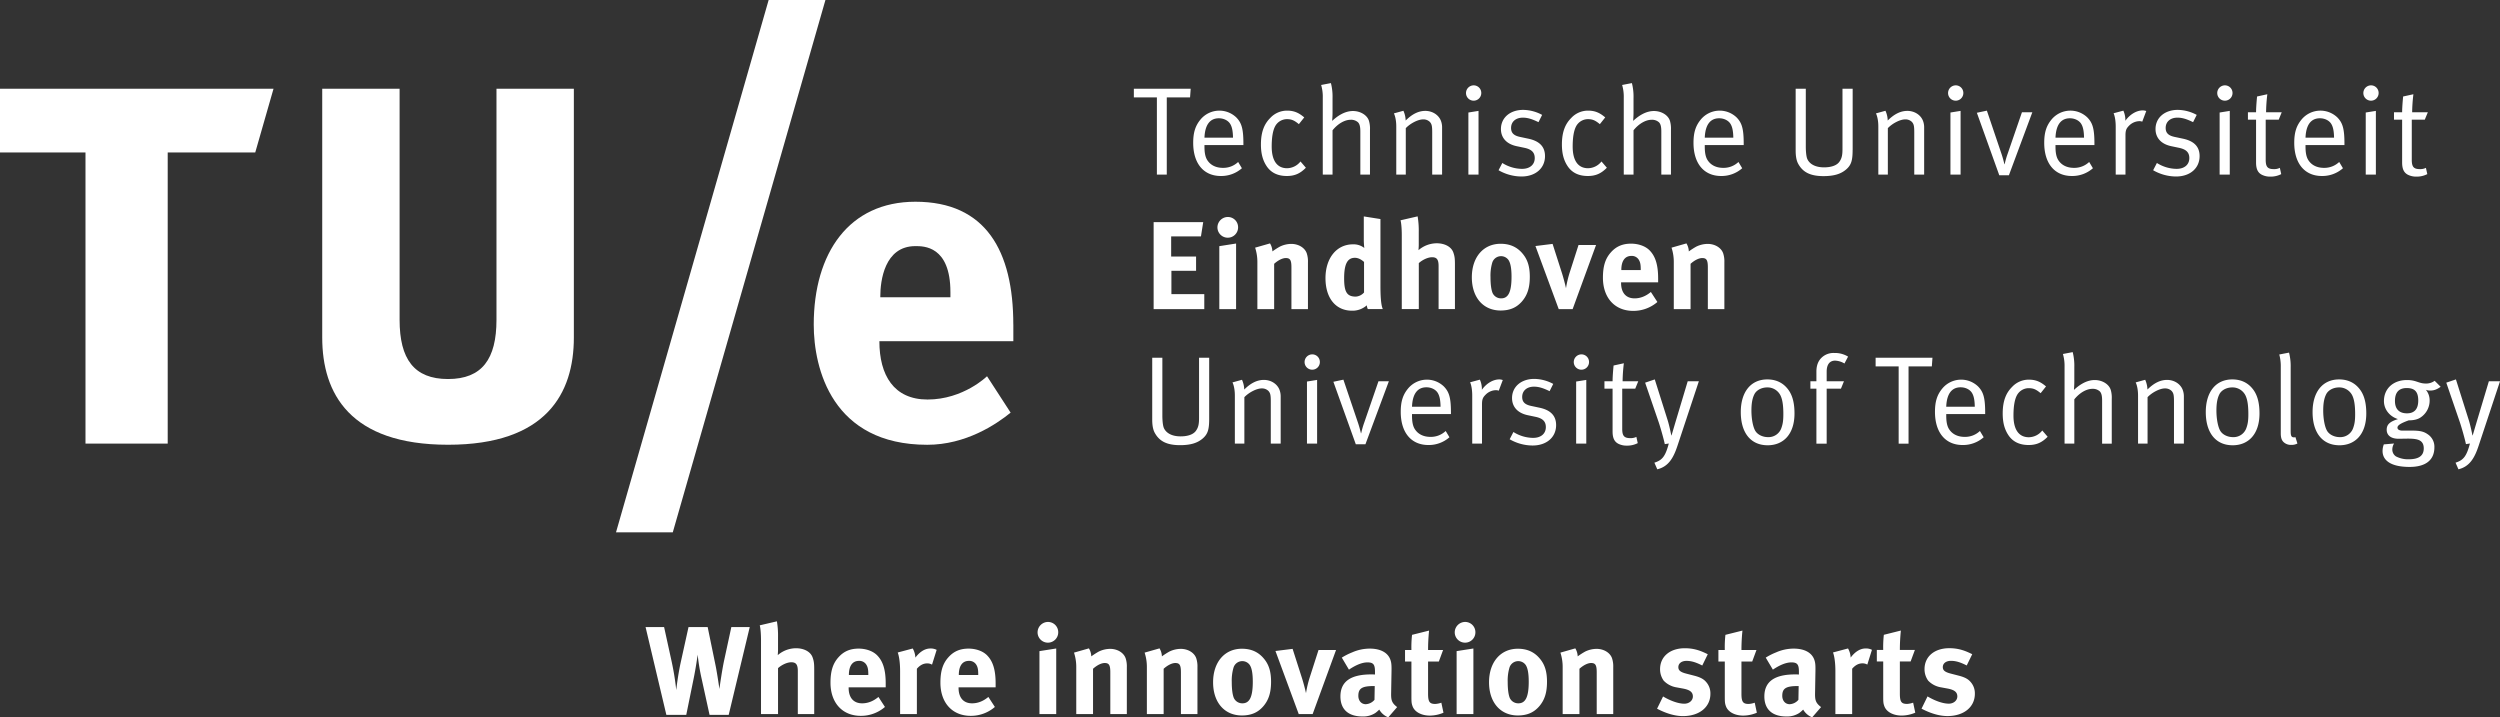 <svg id="Layer_1" data-name="Layer 1" xmlns="http://www.w3.org/2000/svg" viewBox="0 0 1996.8 572.93"><rect x="0" y="0" width="1996.8" height="572.93" fill="#333333" stroke="none"/><title>Eindhoven_University_of_Technology_logo</title><polygon points="218.47 70.87 0 70.87 0 121.78 68.28 121.78 68.28 354.33 133.95 354.33 133.95 121.78 203.87 121.78 218.47 70.87" style="fill:#fff"/><path d="M394.23,426.27c78.55,0,100.49-41.13,100.49-85.62V141.91h-61.8V326.48c0,31.3-11.52,47.3-38.69,47.3s-38.69-16-38.69-47.3V141.91h-61.8V340.65c0,44.49,21.94,85.62,100.49,85.62" transform="translate(-36.37 -71.04)" style="fill:#fff"/><path d="M795.49,308.45h-56v-.72c0-12.08,3.18-40.11,28-40.11,6.55,0,28-.3,28,36.77v4.05Zm50.23,21.85c0-58.91-22-98.13-78.22-98.13-53,0-81.18,40.88-81.18,98.13,0,35.17,14.72,96,90.68,96,30.81,0,55-16.27,66.58-25.67l-18.85-29.08s-18.79,18.6-47.54,18.6c-27,0-38.44-19.54-38.44-46.56h107V330.29Z" transform="translate(-36.37 -71.04)" style="fill:#fff"/><polygon points="537.36 425.2 659.29 0 613.93 0 492.01 425.2 537.36 425.2" style="fill:#fff"/><path d="M1975.53,160.71H1963a134.2,134.2,0,0,1,1-14.4l-8.2,1.8s-.8,7.8-.8,12.6h-6.5v5.9h6.5v34.2c0,5,1.3,8.2,4.8,9.9a14.49,14.49,0,0,0,6.5,1.4,18.45,18.45,0,0,0,8.8-2l-1.1-5a9.92,9.92,0,0,1-4.9,1c-4.9,0-6.4-1.9-6.4-7.4v-32.1h10.4Zm-39.3-15.4a6.06,6.06,0,0,0-6.1-6.1,6.15,6.15,0,0,0-6.1,6.2,6.1,6.1,0,0,0,12.2-.1m-2.2,65.2v-50.9l-8.1,1.3v49.6h8.1Zm-33.4-29.5h-22.8c.4-10.3,4.4-15.5,11.5-15.5,3.8,0,7.3,1.7,9,4.4,1.5,2.4,2.2,5.7,2.3,11.1m8.3,5.9v-1.1c0-11.9-1.4-16.6-5.7-21a19.55,19.55,0,0,0-28.4,1.5c-4.2,5-6,10.4-6,18.8,0,16.5,8.3,26.5,22.1,26.5a24.87,24.87,0,0,0,16.8-6.2l-3-5a17.14,17.14,0,0,1-12.2,4.7c-5,0-9.6-1.8-12.4-6.1-1.7-2.6-2.3-6.2-2.3-10.9v-1.2Zm-50.1-26.2h-12.5a134.2,134.2,0,0,1,1-14.4l-8.2,1.8s-.8,7.8-.8,12.6h-6.5v5.9h6.5v34.2c0,5,1.3,8.2,4.8,9.9a14.49,14.49,0,0,0,6.5,1.4,18.45,18.45,0,0,0,8.8-2l-1.1-5a9.93,9.93,0,0,1-4.9,1c-4.9,0-6.4-1.9-6.4-7.4v-32.1h10.4Zm-39.3-15.4a6.06,6.06,0,0,0-6.1-6.1,6.15,6.15,0,0,0-6.1,6.2,6.1,6.1,0,0,0,12.2-.1m-2.2,65.2v-50.9l-8.1,1.3v49.6h8.1Zm-24.1-14.8c0-7.4-4.3-12-13.3-13.9l-6.6-1.4c-5.3-1.1-7.2-3.4-7.2-7.2,0-4.9,3.7-8.2,9.4-8.2,4.4,0,8.1,1.5,12.5,3.6l2.9-5.8a32.45,32.45,0,0,0-15.2-4c-10.4,0-17.7,6.3-17.7,15.3,0,6.9,4.4,12,12.6,13.7l6.2,1.3c5.7,1.2,8.2,3.7,8.2,8.2,0,5.3-4,8.6-10.1,8.6a29.92,29.92,0,0,1-15.8-4.7l-3,5.8a36.88,36.88,0,0,0,18.3,5c11.2,0,18.8-6.6,18.8-16.3m-42.6-36a9.38,9.38,0,0,0-2.7-.5c-5.1,0-10.4,3.2-14,8.3a18,18,0,0,0-1.6-8.1l-7.8,2.1s1.7,3.3,1.7,10.6v38.4h7.8v-31.2c0-4.1.6-5.6,2.9-7.9a11.87,11.87,0,0,1,8.3-3.6,6.65,6.65,0,0,1,2.2.4Zm-49.7,21.3h-22.8c.4-10.3,4.4-15.5,11.5-15.5,3.8,0,7.3,1.7,9,4.4,1.5,2.4,2.2,5.7,2.3,11.1m8.3,5.9v-1.1c0-11.9-1.4-16.6-5.7-21a19.55,19.55,0,0,0-28.4,1.5c-4.2,5-6,10.4-6,18.8,0,16.5,8.3,26.5,22.1,26.5a24.87,24.87,0,0,0,16.8-6.2l-3-5a17.14,17.14,0,0,1-12.2,4.7c-5,0-9.6-1.8-12.4-6.1-1.7-2.6-2.3-6.2-2.3-10.9v-1.2Zm-49.6-26.2h-8.3l-11.4,33.1a70.32,70.32,0,0,0-2.4,8.4h-.2s-1-4.4-2.4-8.5l-11.6-34.3-8,1.7,17.9,49.9h7.7Zm-55.1-15.4a6.06,6.06,0,0,0-6.1-6.1,6.15,6.15,0,0,0-6.1,6.2,6.1,6.1,0,0,0,12.2-.1m-2.2,65.2v-50.9l-8.1,1.3v49.6h8.1Zm-29.1,0v-37.8a14.33,14.33,0,0,0-1.2-5.8c-2-4.4-6.8-7.3-12.2-7.3s-10.5,2.5-15.7,7.7a20.15,20.15,0,0,0-1.8-7.8l-7.6,2.1s1.9,3.4,1.9,10.5v38.4h7.6V173.4c3.6-3.8,9.8-7,13.8-7a7.3,7.3,0,0,1,5.5,2.1c1.4,1.7,1.8,3,1.8,8.3v33.7h7.9Zm-57.1-19.8v-48.8H1508v47.8c0,4.6-.3,7.6-2.6,10.7-2.1,2.8-6.4,4.3-12.1,4.3-8.4,0-12.1-3.7-13.4-6.7-.9-2.1-1.2-6.5-1.2-9.9v-46.2h-8.1v49.2c0,3,.2,7.4,2,10.7,3.7,6.8,9.7,9.9,20.3,9.9,8.3,0,13.8-1.7,18-5.3s5.2-7.4,5.2-15.7m-95.3-9.7H1398c.4-10.3,4.4-15.5,11.5-15.5,3.8,0,7.3,1.7,9,4.4,1.5,2.4,2.2,5.7,2.3,11.1m8.3,5.9v-1.1c0-11.9-1.4-16.6-5.7-21a19.56,19.56,0,0,0-28.4,1.5c-4.2,5-6,10.4-6,18.8,0,16.5,8.3,26.5,22.1,26.5a24.88,24.88,0,0,0,16.8-6.2l-3-5a17.15,17.15,0,0,1-12.2,4.7c-5,0-9.6-1.8-12.4-6.1-1.7-2.6-2.3-6.2-2.3-10.9v-1.2Zm-58.1,23.6v-35.7a22.18,22.18,0,0,0-.8-7.2c-1.4-4.6-6.8-7.9-12.8-7.9-6.4,0-12.1,3.7-16.6,7.9,0,0,.3-3.6.3-6.8v-11.6a43.83,43.83,0,0,0-1.3-11.8l-7.8,1.5a33.62,33.62,0,0,1,1.3,10.2v61.4h7.8V175.1c4.3-5.3,9.7-8.4,14.5-8.4a8.27,8.27,0,0,1,5.8,2c1.4,1.4,1.9,3.7,1.9,7.4v34.4h7.7Zm-51.2-5.5-4.3-5a13.89,13.89,0,0,1-10.7,5.4c-8,0-12.3-6.1-12.3-17.3,0-7.3.9-12.8,2.8-16.3a10.74,10.74,0,0,1,9.4-5.6c3.8,0,6,1.1,9.5,4l4.3-5.4c-3.6-3-7.3-5.4-13.6-5.4a18.17,18.17,0,0,0-13.5,5.8c-4.3,4.3-7.5,10.3-7.5,21.2,0,7.4,1.5,12.9,4.8,17.7q5.25,7.5,15.9,7.5c6.2,0,10.6-1.9,15.2-6.6m-49.4-9.3c0-7.4-4.3-12-13.3-13.9l-6.6-1.4c-5.3-1.1-7.2-3.4-7.2-7.2,0-4.9,3.7-8.2,9.4-8.2,4.4,0,8.1,1.5,12.5,3.6l2.9-5.8a32.45,32.45,0,0,0-15.2-4c-10.4,0-17.7,6.3-17.7,15.3,0,6.9,4.4,12,12.6,13.7l6.2,1.3c5.7,1.2,8.2,3.7,8.2,8.2,0,5.3-4,8.6-10.1,8.6a29.92,29.92,0,0,1-15.8-4.7l-3,5.8a36.88,36.88,0,0,0,18.3,5c11.2,0,18.8-6.6,18.8-16.3m-50.9-50.4a6.06,6.06,0,0,0-6.1-6.1,6.15,6.15,0,0,0-6.1,6.2,6.1,6.1,0,0,0,12.2-.1m-2.2,65.2v-50.9l-8.1,1.3v49.6h8.1Zm-29.1,0v-37.8a14.33,14.33,0,0,0-1.2-5.8c-2-4.4-6.8-7.3-12.2-7.3s-10.5,2.5-15.7,7.7a20.15,20.15,0,0,0-1.8-7.8l-7.6,2.1s1.9,3.4,1.9,10.5v38.4h7.6V173.4c3.6-3.8,9.8-7,13.8-7a7.3,7.3,0,0,1,5.5,2.1c1.4,1.7,1.8,3,1.8,8.3v33.7h7.9Zm-57.6,0v-35.7a22.21,22.21,0,0,0-.8-7.2c-1.4-4.6-6.8-7.9-12.8-7.9-6.4,0-12.1,3.7-16.6,7.9,0,0,.3-3.6.3-6.8v-11.6a43.83,43.83,0,0,0-1.3-11.8l-7.8,1.5a33.64,33.64,0,0,1,1.3,10.2v61.4h7.8V175.1c4.3-5.3,9.7-8.4,14.5-8.4a8.26,8.26,0,0,1,5.8,2c1.4,1.4,1.9,3.7,1.9,7.4v34.4h7.7Zm-51.2-5.5-4.3-5a13.89,13.89,0,0,1-10.7,5.4c-8,0-12.3-6.1-12.3-17.3,0-7.3.9-12.8,2.8-16.3a10.74,10.74,0,0,1,9.4-5.6c3.8,0,6,1.1,9.5,4l4.3-5.4c-3.6-3-7.3-5.4-13.6-5.4a18.17,18.17,0,0,0-13.5,5.8c-4.3,4.3-7.5,10.3-7.5,21.2,0,7.4,1.5,12.9,4.8,17.7q5.25,7.5,15.9,7.5c6.2,0,10.6-1.9,15.2-6.6m-58.2-24h-22.8c.4-10.3,4.4-15.5,11.5-15.5,3.8,0,7.3,1.7,9,4.4,1.5,2.4,2.2,5.7,2.3,11.1m8.3,5.9v-1.1c0-11.9-1.4-16.6-5.7-21a19.56,19.56,0,0,0-28.4,1.5c-4.2,5-6,10.4-6,18.8,0,16.5,8.3,26.5,22.1,26.5a24.87,24.87,0,0,0,16.8-6.2l-3-5a17.15,17.15,0,0,1-12.2,4.7c-5,0-9.6-1.8-12.4-6.1-1.7-2.6-2.3-6.2-2.3-10.9v-1.2Zm-42.1-45H942v6.9h18.4v61.7h7.9v-61.7h18.6Z" transform="translate(-36.37 -71.04)" style="fill:#fff"/><path d="M1413.66,317.95v-37.4a20.69,20.69,0,0,0-1-7.3c-1.6-4.4-6.6-7.4-12.3-7.4a21.11,21.11,0,0,0-9.2,2.2,59.27,59.27,0,0,0-5.9,3.8,13.11,13.11,0,0,0-1.9-6.4l-11.9,3.4a36.92,36.92,0,0,1,1.8,12v37.1h13.4v-36.2c3.1-2.8,6.6-4.6,9.3-4.6,3.5,0,4.5,1.7,4.5,7.5v33.3h13.2Zm-66.8-31.2h-15.5v-.2c0-7.1,2.9-11.1,8-11.1a6.49,6.49,0,0,1,5.9,3c1.2,1.9,1.6,3.9,1.6,7.7Zm13.9,9.8v-3.1c0-10.7-2.1-17.6-6.8-22.4-3.3-3.4-8.9-5.4-14.8-5.4-6.8,0-11.9,2.2-16.1,6.9-4.5,5-6.4,11.1-6.4,20.3,0,16.1,9.5,26.5,24.2,26.5a29.38,29.38,0,0,0,19.3-7.1l-5.2-8c-4.1,3.4-8.4,5.1-13,5.1-6.9,0-10.8-4.5-10.8-12.4v-.4h29.6Zm-49.6-29.8h-14l-6.9,21.5a86.21,86.21,0,0,0-3.1,13c-.7-3.3-2.2-8.9-3.3-12.3l-7.4-23.1-13.7,1.7,18.6,50.4h11.1Zm-67.5,25.3c0,12.1-2.5,17.3-8.3,17.3a7.41,7.41,0,0,1-6.8-4.2c-1.1-2.6-1.7-7-1.7-12.9a36.49,36.49,0,0,1,1.4-11.4,7.33,7.33,0,0,1,12.7-2.5c1.8,2.3,2.7,6.8,2.7,13.7m14.6.1c0-8.3-1.8-13.9-5.9-18.7-4.4-5.2-10.1-7.7-17.4-7.7-13.8,0-23,10.7-23,26.8s9.1,26.5,23,26.5c7.9,0,13-2.7,16.9-7.1,4.4-5,6.4-11,6.4-19.8m-59.8,25.8v-35.8c0-4.9-.3-6.6-1.3-9.5-1.6-4.5-6.8-7.3-13.3-7.3a22.41,22.41,0,0,0-14.5,5.5c0-.6.2-2.7.2-4.3v-10.2a69.07,69.07,0,0,0-.9-12.5L1155,247c.6,2.1,1,6.9,1,11.7v59.2h13.6v-36.7c3-2.7,7.3-4.7,10.6-4.7,3.8,0,5.2,1.9,5.2,7v34.4h13.1Zm-72.6-13.3a9.58,9.58,0,0,1-6.6,3.3c-7,0-9.3-3.6-9.3-14.6,0-11.4,2.6-16.4,8.6-16.4,2.4,0,4.8,1.1,7.3,3.3Zm15,13.3c-.9-2-1.9-6.1-1.9-18.7V246l-13.3-2.1v17.6a62.34,62.34,0,0,0,.4,7.6,13.8,13.8,0,0,0-9.1-2.9c-13,0-21.9,11-21.9,27s8.2,26,21.2,26a17.17,17.17,0,0,0,11.8-4.3,9.15,9.15,0,0,0,.8,3h12Zm-59.8,0v-37.4a20.67,20.67,0,0,0-1-7.3c-1.6-4.4-6.6-7.4-12.3-7.4a21.12,21.12,0,0,0-9.2,2.2,59.26,59.26,0,0,0-5.9,3.8,13.11,13.11,0,0,0-1.9-6.4l-11.9,3.4a36.92,36.92,0,0,1,1.8,12v37.1h13.4v-36.2c3.1-2.8,6.6-4.6,9.3-4.6,3.5,0,4.5,1.7,4.5,7.5v33.3h13.2Zm-55.8-65.3a8.17,8.17,0,0,0-8.1-8.3,8.36,8.36,0,0,0-8.4,8.3,8.25,8.25,0,1,0,16.5,0m-1.6,65.3v-52.4l-13.4,2.1v50.3h13.4Zm-25.4,0v-12H972v-18.6h19.7v-11.4h-19.9v-16.1h23.8l1.8-11.4h-39.6v69.5Z" transform="translate(-36.37 -71.04)" style="fill:#fff"/><path d="M2033.17,375.58h-8.9l-9.8,32.7c-1.2,4.1-3.1,10.5-3.1,10.5h-.2s-1.5-7.7-3-12.4l-10.2-32.3-7.7,2.6,10.7,31.2c1.7,5,4.4,14.7,5,17.9l3.2-.5c-2.7,10.1-5.1,13.3-11.5,15.3l2.3,5.3c8.7-2.1,12.8-8.7,16.1-18.7Zm-65.3,15.4c0,6.7-3,10.2-9,10.2-6.3,0-9.6-3.5-9.6-9.9,0-6.9,3.2-10.3,9.4-10.3,6.6,0,9.2,3.2,9.2,10m17.9-11-4.8-4.8a11.32,11.32,0,0,1-6.9,2.2c-6.1,0-7.6-2.8-15.2-2.8-10.9,0-18.4,6.8-18.4,16.8,0,6.6,4.5,12.3,11.2,14.4-6.8,2.1-9,4.5-9,8.5,0,4.5,3.5,7.2,9.4,7.2,1.6,0,5.7-.1,7.7-.1,4.9,0,7.9.5,9.8,1.8s2.7,3.3,2.7,6c0,6.2-4.4,8.7-12.1,8.7a20.94,20.94,0,0,1-10.1-2.3,6.55,6.55,0,0,1-2.9-5.8,9.21,9.21,0,0,1,1.4-4.5l-8.2.7a15,15,0,0,0-1,5.3c0,7.1,6,12.7,21.6,12.7,12.1,0,19.8-4.9,19.8-15.7a11.94,11.94,0,0,0-5.5-10.5c-3-2.1-6.2-2.8-12-2.8h-8c-2.5,0-4-.9-4-2.4,0-1.7,2.3-3.4,9-5.8,3.6,0,6.8-.6,9.3-2.2a16.16,16.16,0,0,0,7.4-13.7,13.18,13.18,0,0,0-3-8.5,8.62,8.62,0,0,0,3.4.6c3,0,5.3-.8,8.4-3m-68.3,21.9c0,4.9-.4,7.7-1.5,10.8a10.82,10.82,0,0,1-10.8,7.5c-4.3,0-8.3-2-10.1-5s-3.1-9.3-3.1-16.3c0-5.9.8-9.9,2.4-13,1.7-3.3,5.8-5.4,10.2-5.4a11.54,11.54,0,0,1,10.6,6.4c1.6,3.3,2.3,8,2.3,15m8.9-.6c0-8.1-1.5-14-4.6-18.5-3.4-4.9-8.8-8.7-17.1-8.7-13.1,0-21.2,9.9-21.2,26.1,0,16.4,7.8,26.5,21.5,26.5,12.5,0,21.4-8.8,21.4-25.4m-55,24-1.6-5.1a5.65,5.65,0,0,1-1,.2c-2.2,0-2.8-1.1-2.8-5v-50.9a43.81,43.81,0,0,0-1.3-11.8l-7.8,1.5a36.25,36.25,0,0,1,1.2,10.2v52.8c0,3.6.8,5.7,2.4,7.1a8.35,8.35,0,0,0,5.9,2.1,9.87,9.87,0,0,0,5-1.1m-39.2-23.4c0,4.9-.4,7.7-1.5,10.8a10.82,10.82,0,0,1-10.8,7.5c-4.3,0-8.3-2-10.1-5s-3.1-9.3-3.1-16.3c0-5.9.8-9.9,2.4-13,1.7-3.3,5.8-5.4,10.2-5.4a11.54,11.54,0,0,1,10.6,6.4c1.6,3.3,2.3,8,2.3,15m8.9-.6c0-8.1-1.5-14-4.6-18.5-3.4-4.9-8.8-8.7-17.1-8.7-13.1,0-21.2,9.9-21.2,26.1,0,16.4,7.8,26.5,21.5,26.5,12.5,0,21.4-8.8,21.4-25.4m-60.4,24.1v-37.8a14.35,14.35,0,0,0-1.2-5.8c-2-4.4-6.8-7.3-12.2-7.3s-10.5,2.5-15.7,7.7a20.15,20.15,0,0,0-1.8-7.8l-7.6,2.1s1.9,3.4,1.9,10.5v38.4h7.6v-37.1c3.6-3.8,9.8-7,13.8-7a7.3,7.3,0,0,1,5.5,2.1c1.4,1.7,1.8,3,1.8,8.3v33.7h7.9Zm-57.6,0v-35.7a22.18,22.18,0,0,0-.8-7.2c-1.4-4.6-6.8-7.9-12.8-7.9-6.4,0-12.1,3.7-16.6,7.9,0,0,.3-3.6.3-6.8v-11.6a43.82,43.82,0,0,0-1.3-11.8l-7.8,1.5a33.62,33.62,0,0,1,1.3,10.2v61.4h7.8V390c4.3-5.3,9.7-8.4,14.5-8.4a8.27,8.27,0,0,1,5.8,2c1.4,1.4,1.9,3.7,1.9,7.4v34.4h7.7Zm-51.2-5.5-4.3-5a13.89,13.89,0,0,1-10.7,5.4c-8,0-12.3-6.1-12.3-17.3,0-7.3.9-12.8,2.8-16.3a10.74,10.74,0,0,1,9.4-5.6c3.8,0,6,1.1,9.5,4l4.3-5.4c-3.6-3-7.3-5.4-13.6-5.4a18.17,18.17,0,0,0-13.5,5.8c-4.3,4.3-7.5,10.3-7.5,21.2,0,7.4,1.5,12.9,4.8,17.7q5.25,7.5,15.9,7.5c6.2,0,10.6-1.9,15.2-6.6m-58.2-24h-22.8c.4-10.3,4.4-15.5,11.5-15.5,3.8,0,7.3,1.7,9,4.4,1.5,2.4,2.2,5.7,2.3,11.1m8.3,5.9v-1.1c0-11.9-1.4-16.6-5.7-21a19.55,19.55,0,0,0-28.4,1.5c-4.2,5-6,10.4-6,18.8,0,16.5,8.3,26.5,22.1,26.5a24.87,24.87,0,0,0,16.8-6.2l-3-5a17.14,17.14,0,0,1-12.2,4.7c-5,0-9.6-1.8-12.4-6.1-1.7-2.6-2.3-6.2-2.3-10.9v-1.2H1622Zm-42.1-45h-45.4v6.9h18.4v61.7h7.9v-61.7h18.6Zm-67.4-.9a20,20,0,0,0-11-2.9,13.75,13.75,0,0,0-8.8,2.6c-2.1,1.6-5.5,4.8-5.5,12.2v7.8h-4.8v5.9h4.8v43.9h8.2v-43.9h11.4l2.4-5.9h-13.8v-7.7c0-5.7,2.4-8.8,6.8-8.8a15.75,15.75,0,0,1,7.4,2.3Zm-51.7,46c0,4.9-.4,7.7-1.5,10.8a10.82,10.82,0,0,1-10.8,7.5c-4.3,0-8.3-2-10.1-5s-3.1-9.3-3.1-16.3c0-5.9.8-9.9,2.4-13,1.7-3.3,5.8-5.4,10.2-5.4a11.54,11.54,0,0,1,10.6,6.4c1.6,3.3,2.3,8,2.3,15m8.9-.6c0-8.1-1.5-14-4.6-18.5-3.4-4.9-8.8-8.7-17.1-8.7-13.1,0-21.2,9.9-21.2,26.1,0,16.4,7.8,26.5,21.5,26.5,12.5,0,21.4-8.8,21.4-25.4m-76.4-25.7h-8.9l-9.8,32.7c-1.2,4.1-3.1,10.5-3.1,10.5h-.2s-1.5-7.7-3-12.4l-10.2-32.3-7.7,2.6,10.7,31.2c1.7,5,4.4,14.7,5,17.9l3.2-.5c-2.7,10.1-5.1,13.3-11.5,15.3l2.3,5.3c8.7-2.1,12.8-8.7,16.1-18.7Zm-48.4,0h-12.5a134.2,134.2,0,0,1,1-14.4l-8.2,1.8s-.8,7.8-.8,12.6h-6.5v5.9h6.5v34.2c0,5,1.3,8.2,4.8,9.9a14.49,14.49,0,0,0,6.5,1.4,18.45,18.45,0,0,0,8.8-2l-1.1-5a9.93,9.93,0,0,1-4.9,1c-4.9,0-6.4-1.9-6.4-7.4v-32.1h10.4Zm-39.3-15.4a6.06,6.06,0,0,0-6.1-6.1,6.15,6.15,0,0,0-6.1,6.2,6.1,6.1,0,0,0,12.2-.1m-2.2,65.2v-50.9l-8.1,1.3v49.6h8.1Zm-24.1-14.8c0-7.4-4.3-12-13.3-13.9l-6.6-1.4c-5.3-1.1-7.2-3.4-7.2-7.2,0-4.9,3.7-8.2,9.4-8.2,4.4,0,8.1,1.5,12.5,3.6l2.9-5.8a32.45,32.45,0,0,0-15.2-4c-10.4,0-17.7,6.3-17.7,15.3,0,6.9,4.4,12,12.6,13.7l6.2,1.3c5.7,1.2,8.2,3.7,8.2,8.2,0,5.3-4,8.6-10.1,8.6a29.92,29.92,0,0,1-15.8-4.7l-3,5.8a36.88,36.88,0,0,0,18.3,5c11.2,0,18.8-6.6,18.8-16.3m-42.6-36a9.38,9.38,0,0,0-2.7-.5c-5.1,0-10.4,3.2-14,8.3a18,18,0,0,0-1.6-8.1l-7.8,2.1s1.7,3.3,1.7,10.6v38.4h7.8v-31.2c0-4.1.6-5.6,2.9-7.9a11.87,11.87,0,0,1,8.3-3.6,6.65,6.65,0,0,1,2.2.4Zm-49.7,21.3h-22.8c.4-10.3,4.4-15.5,11.5-15.5,3.8,0,7.3,1.7,9,4.4,1.5,2.4,2.2,5.7,2.3,11.1m8.3,5.9v-1.1c0-11.9-1.4-16.6-5.7-21a19.55,19.55,0,0,0-28.4,1.5c-4.2,5-6,10.4-6,18.8,0,16.5,8.3,26.5,22.1,26.5a24.87,24.87,0,0,0,16.8-6.2l-3-5a17.14,17.14,0,0,1-12.2,4.7c-5,0-9.6-1.8-12.4-6.1-1.7-2.6-2.3-6.2-2.3-10.9v-1.2h31.1Zm-49.6-26.2h-8.3l-11.4,33.1a70.19,70.19,0,0,0-2.4,8.4h-.2s-1-4.4-2.4-8.5l-11.6-34.3-8,1.7,17.9,49.9h7.7Zm-55.1-15.4a6.06,6.06,0,0,0-6.1-6.1,6.14,6.14,0,0,0-6.1,6.2,6.1,6.1,0,0,0,12.2-.1m-2.2,65.2v-50.9l-8.1,1.3v49.6h8.1Zm-29.1,0v-37.8a14.33,14.33,0,0,0-1.2-5.8c-2-4.4-6.8-7.3-12.2-7.3s-10.5,2.5-15.7,7.7a20.15,20.15,0,0,0-1.8-7.8l-7.6,2.1s1.9,3.4,1.9,10.5v38.4h7.6v-37.1c3.6-3.8,9.8-7,13.8-7a7.29,7.29,0,0,1,5.5,2.1c1.4,1.7,1.8,3,1.8,8.3v33.7h7.9Zm-57.1-19.8v-48.8h-8.1v47.8c0,4.6-.3,7.6-2.6,10.7-2.1,2.8-6.4,4.3-12.1,4.3-8.4,0-12.1-3.7-13.4-6.7-.9-2.1-1.2-6.5-1.2-9.9v-46.2h-8.1V406c0,3,.2,7.4,2,10.7,3.7,6.8,9.7,9.9,20.3,9.9,8.3,0,13.8-1.7,18-5.3s5.2-7.4,5.2-15.7" transform="translate(-36.37 -71.04)" style="fill:#fff"/><path d="M1613.73,625.17a13.55,13.55,0,0,0-2.8-8.7c-1.8-2.3-3.9-4.2-10.2-5.8l-6.2-1.6c-4.7-1.2-6.4-2.6-6.4-5.2,0-3,2.6-5,6.5-5s7.5,1.1,12.6,3.7l4.4-9c-4.7-2.3-10.1-4.8-18.3-4.8-11.9,0-19.8,6.7-19.8,16.7a15.51,15.51,0,0,0,2.9,9.2,18.06,18.06,0,0,0,9.4,5.2l6,1.1c5.4,1,7.9,2.8,7.9,6.3,0,3.3-3,5.8-6.8,5.8-5.8,0-12.9-3.3-17-5.8l-4.8,9.8c7.5,3.9,14.4,5.9,20.7,5.9,13.1,0,21.9-7.2,21.9-17.8m-47.6,15.1-1.7-8a17.55,17.55,0,0,1-4.8,1c-4.6,0-5.8-1.7-5.8-8.2v-25.7h8.6l3.4-9.2h-12a152.94,152.94,0,0,1,.8-15.5l-13.6,3.4a88.66,88.66,0,0,0-.5,12.1h-5.1v9.2h5.1v27.8c0,4.7.1,5.7.9,7.9,1.6,4.5,7,7.5,13.8,7.5a28.15,28.15,0,0,0,10.9-2.3m-34.6-50.2a10.33,10.33,0,0,0-5-1.1c-5,0-9.1,3.4-12,7.3a16.44,16.44,0,0,0-2.1-7.3l-12,3.2c1.1,2.9,1.9,8.1,1.9,15v34.2h13.4v-36.2c2.5-2.9,5.2-4.3,8.2-4.3a7.56,7.56,0,0,1,3.9,1ZM1473,619l-.2,11a9.71,9.71,0,0,1-7,3.5c-3.4,0-5.9-2.7-5.9-6.7,0-6.1,3.2-7.8,12.5-7.8Zm17.9,16.8c-4.5-3.4-4.9-5.8-4.8-11.4l.3-17.2c.1-5.5-.2-7.1-.9-9.2-2-5.7-7.9-8.9-16.5-8.9a34.66,34.66,0,0,0-14,3,49.27,49.27,0,0,0-8.3,4.2l5.7,9.6c5.5-3.7,10.5-5.8,14.8-5.8,4.9,0,6,1.9,6,7.6v2.1c-1.1-.1-2-.1-3-.1-16.3,0-24.6,5.6-24.6,17.6,0,10.2,6.2,16,17.6,16a17.7,17.7,0,0,0,10.3-2.8,24.92,24.92,0,0,0,3.1-2.7,14.32,14.32,0,0,0,7.2,6.2Zm-51.3,4.5-1.7-8a17.54,17.54,0,0,1-4.8,1c-4.6,0-5.8-1.7-5.8-8.2v-25.7h8.6l3.4-9.2h-12a153,153,0,0,1,.8-15.5l-13.6,3.4a88.66,88.66,0,0,0-.5,12.1h-5.1v9.2h5.1v27.8c0,4.7.1,5.7.9,7.9,1.6,4.5,7,7.5,13.8,7.5a28.15,28.15,0,0,0,10.9-2.3m-37.1-15.1a13.54,13.54,0,0,0-2.8-8.7c-1.8-2.3-3.9-4.2-10.2-5.8l-6.2-1.6c-4.7-1.2-6.4-2.6-6.4-5.2,0-3,2.6-5,6.5-5s7.5,1.1,12.6,3.7l4.4-9c-4.7-2.3-10.1-4.8-18.3-4.8-11.9,0-19.8,6.7-19.8,16.7a15.51,15.51,0,0,0,2.9,9.2,18.06,18.06,0,0,0,9.4,5.2l6,1.1c5.4,1,7.9,2.8,7.9,6.3,0,3.3-3,5.8-6.8,5.8-5.8,0-12.9-3.3-17-5.8l-4.8,9.8c7.5,3.9,14.4,5.9,20.7,5.9,13.1,0,21.9-7.2,21.9-17.8m-77.6,16.2V604a20.67,20.67,0,0,0-1-7.3c-1.6-4.4-6.6-7.4-12.3-7.4a21.1,21.1,0,0,0-9.2,2.2,59.08,59.08,0,0,0-5.9,3.8,13.11,13.11,0,0,0-1.9-6.4l-11.9,3.4a36.89,36.89,0,0,1,1.8,12v37.1h13.4v-36.2c3.1-2.8,6.6-4.6,9.3-4.6,3.5,0,4.5,1.7,4.5,7.5v33.3h13.2Zm-67.5-25.9c0,12.1-2.5,17.3-8.3,17.3a7.41,7.41,0,0,1-6.8-4.2c-1.1-2.6-1.7-7-1.7-12.9a36.52,36.52,0,0,1,1.4-11.4,7.33,7.33,0,0,1,12.7-2.5c1.8,2.3,2.7,6.8,2.7,13.7m14.6.1c0-8.3-1.8-13.9-5.9-18.7-4.4-5.2-10.1-7.7-17.4-7.7-13.8,0-23,10.7-23,26.8s9.1,26.5,23,26.5c7.9,0,13-2.7,16.9-7.1,4.4-5,6.4-11,6.4-19.8m-57.2-39.5a8.18,8.18,0,0,0-8.1-8.3,8.36,8.36,0,0,0-8.4,8.3,8.25,8.25,0,1,0,16.5,0m-1.6,65.3V589l-13.4,2.1v50.3h13.4Zm-23.9-1.1-1.7-8a17.55,17.55,0,0,1-4.8,1c-4.6,0-5.8-1.7-5.8-8.2v-25.7h8.6l3.4-9.2h-12a152.94,152.94,0,0,1,.8-15.5l-13.6,3.4a88.66,88.66,0,0,0-.5,12.1h-5.1v9.2h5.1v27.8c0,4.7.1,5.7.9,7.9,1.6,4.5,7,7.5,13.8,7.5a28.15,28.15,0,0,0,10.9-2.3m-54.9-21.3-.2,11a9.71,9.71,0,0,1-7,3.5c-3.4,0-5.9-2.7-5.9-6.7,0-6.1,3.2-7.8,12.5-7.8Zm17.9,16.8c-4.5-3.4-4.9-5.8-4.8-11.4l.3-17.2c.1-5.5-.2-7.1-.9-9.2-2-5.7-7.9-8.9-16.5-8.9a34.65,34.65,0,0,0-14,3,49.27,49.27,0,0,0-8.3,4.2l5.7,9.6c5.5-3.7,10.5-5.8,14.8-5.8,4.9,0,6,1.9,6,7.6v2.1c-1.1-.1-2-.1-3-.1-16.3,0-24.6,5.6-24.6,17.6,0,10.2,6.2,16,17.6,16a17.7,17.7,0,0,0,10.3-2.8,24.91,24.91,0,0,0,3.1-2.7,14.33,14.33,0,0,0,7.2,6.2Zm-48.8-45.6h-14l-6.9,21.5a86.24,86.24,0,0,0-3.1,13c-.7-3.3-2.2-8.9-3.3-12.3l-7.4-23.1-13.7,1.7,18.6,50.4h11.1Zm-66.5,25.3c0,12.1-2.5,17.3-8.3,17.3a7.41,7.41,0,0,1-6.8-4.2c-1.1-2.6-1.7-7-1.7-12.9a36.49,36.49,0,0,1,1.4-11.4,7.33,7.33,0,0,1,12.7-2.5c1.8,2.3,2.7,6.8,2.7,13.7m14.6.1c0-8.3-1.8-13.9-5.9-18.7-4.4-5.2-10.1-7.7-17.4-7.7-13.8,0-23,10.7-23,26.8s9.1,26.5,23,26.5c7.9,0,13-2.7,16.9-7.1,4.4-5,6.4-11,6.4-19.8m-58.8,25.8V604a20.67,20.67,0,0,0-1-7.3c-1.6-4.4-6.6-7.4-12.3-7.4a21.11,21.11,0,0,0-9.2,2.2,59.07,59.07,0,0,0-5.9,3.8,13.11,13.11,0,0,0-1.9-6.4l-11.9,3.4a36.92,36.92,0,0,1,1.8,12v37.1h13.4v-36.2c3.1-2.8,6.6-4.6,9.3-4.6,3.5,0,4.5,1.7,4.5,7.5v33.3h13.2Zm-56.4,0V604a20.67,20.67,0,0,0-1-7.3c-1.6-4.4-6.6-7.4-12.3-7.4a21.11,21.11,0,0,0-9.2,2.2,59.07,59.07,0,0,0-5.9,3.8,13.11,13.11,0,0,0-1.9-6.4l-11.9,3.4a36.92,36.92,0,0,1,1.8,12v37.1h13.4v-36.2c3.1-2.8,6.6-4.6,9.3-4.6,3.5,0,4.5,1.7,4.5,7.5v33.3h13.2Zm-54.8-65.3a8.17,8.17,0,0,0-8.1-8.3,8.37,8.37,0,0,0-8.4,8.3,8.25,8.25,0,1,0,16.5,0m-1.6,65.3V589l-13.4,2.1v50.3H880Zm-62.3-31.2h-15.5V610c0-7.1,2.9-11.1,8-11.1a6.49,6.49,0,0,1,5.9,3c1.2,1.9,1.6,3.9,1.6,7.7Zm13.9,9.8v-3.1c0-10.7-2.1-17.6-6.8-22.4-3.3-3.4-8.9-5.4-14.8-5.4-6.8,0-11.9,2.2-16.1,6.9-4.5,5-6.4,11.1-6.4,20.3,0,16.1,9.5,26.5,24.2,26.5a29.37,29.37,0,0,0,19.3-7.1l-5.2-8c-4.1,3.4-8.4,5.1-13,5.1-6.9,0-10.8-4.5-10.8-12.4V620h29.6Zm-47.1-29.9a10.33,10.33,0,0,0-5-1.1c-5,0-9.1,3.4-12,7.3a16.45,16.45,0,0,0-2.1-7.3l-12,3.2c1.1,2.9,1.9,8.1,1.9,15v34.2h13.4v-36.2c2.5-2.9,5.2-4.3,8.2-4.3a7.56,7.56,0,0,1,3.9,1Zm-54.6,20.1h-15.5V610c0-7.1,2.9-11.1,8-11.1a6.49,6.49,0,0,1,5.9,3c1.2,1.9,1.6,3.9,1.6,7.7Zm13.9,9.8v-3.1c0-10.7-2.1-17.6-6.8-22.4-3.3-3.4-8.9-5.4-14.8-5.4-6.8,0-11.9,2.2-16.1,6.9-4.5,5-6.4,11.1-6.4,20.3,0,16.1,9.5,26.5,24.2,26.5a29.37,29.37,0,0,0,19.3-7.1l-5.2-8c-4.1,3.4-8.4,5.1-13,5.1-6.9,0-10.8-4.5-10.8-12.4V620h29.6Zm-57.1,21.4v-35.8c0-4.9-.3-6.6-1.3-9.5-1.6-4.5-6.8-7.3-13.3-7.3a22.42,22.42,0,0,0-14.5,5.5c0-.6.2-2.7.2-4.3v-10.2a69,69,0,0,0-.9-12.5l-13.7,3.2c.6,2.1,1,6.9,1,11.7v59.2h13.6v-36.7c3-2.7,7.3-4.7,10.6-4.7,3.8,0,5.2,1.9,5.2,7v34.4h13.1Zm-51.5-69.5h-14.7l-5.7,26.4c-1.5,6.8-3.6,20.9-3.8,23.1,0,0-1.7-11.9-3-18.4l-6.4-31.1h-15.3l-6.2,28.1c-2.1,9.6-3.3,19.5-3.6,22.2a212,212,0,0,0-3.7-22.9l-6-27.4H552l16.6,70.1h15.9l5.8-28.5c1.9-9.2,3.1-18,3.3-19.6a167.54,167.54,0,0,0,3.3,19.8l6.2,28.3h15.3Z" transform="translate(-36.37 -71.04)" style="fill:#fff"/></svg>